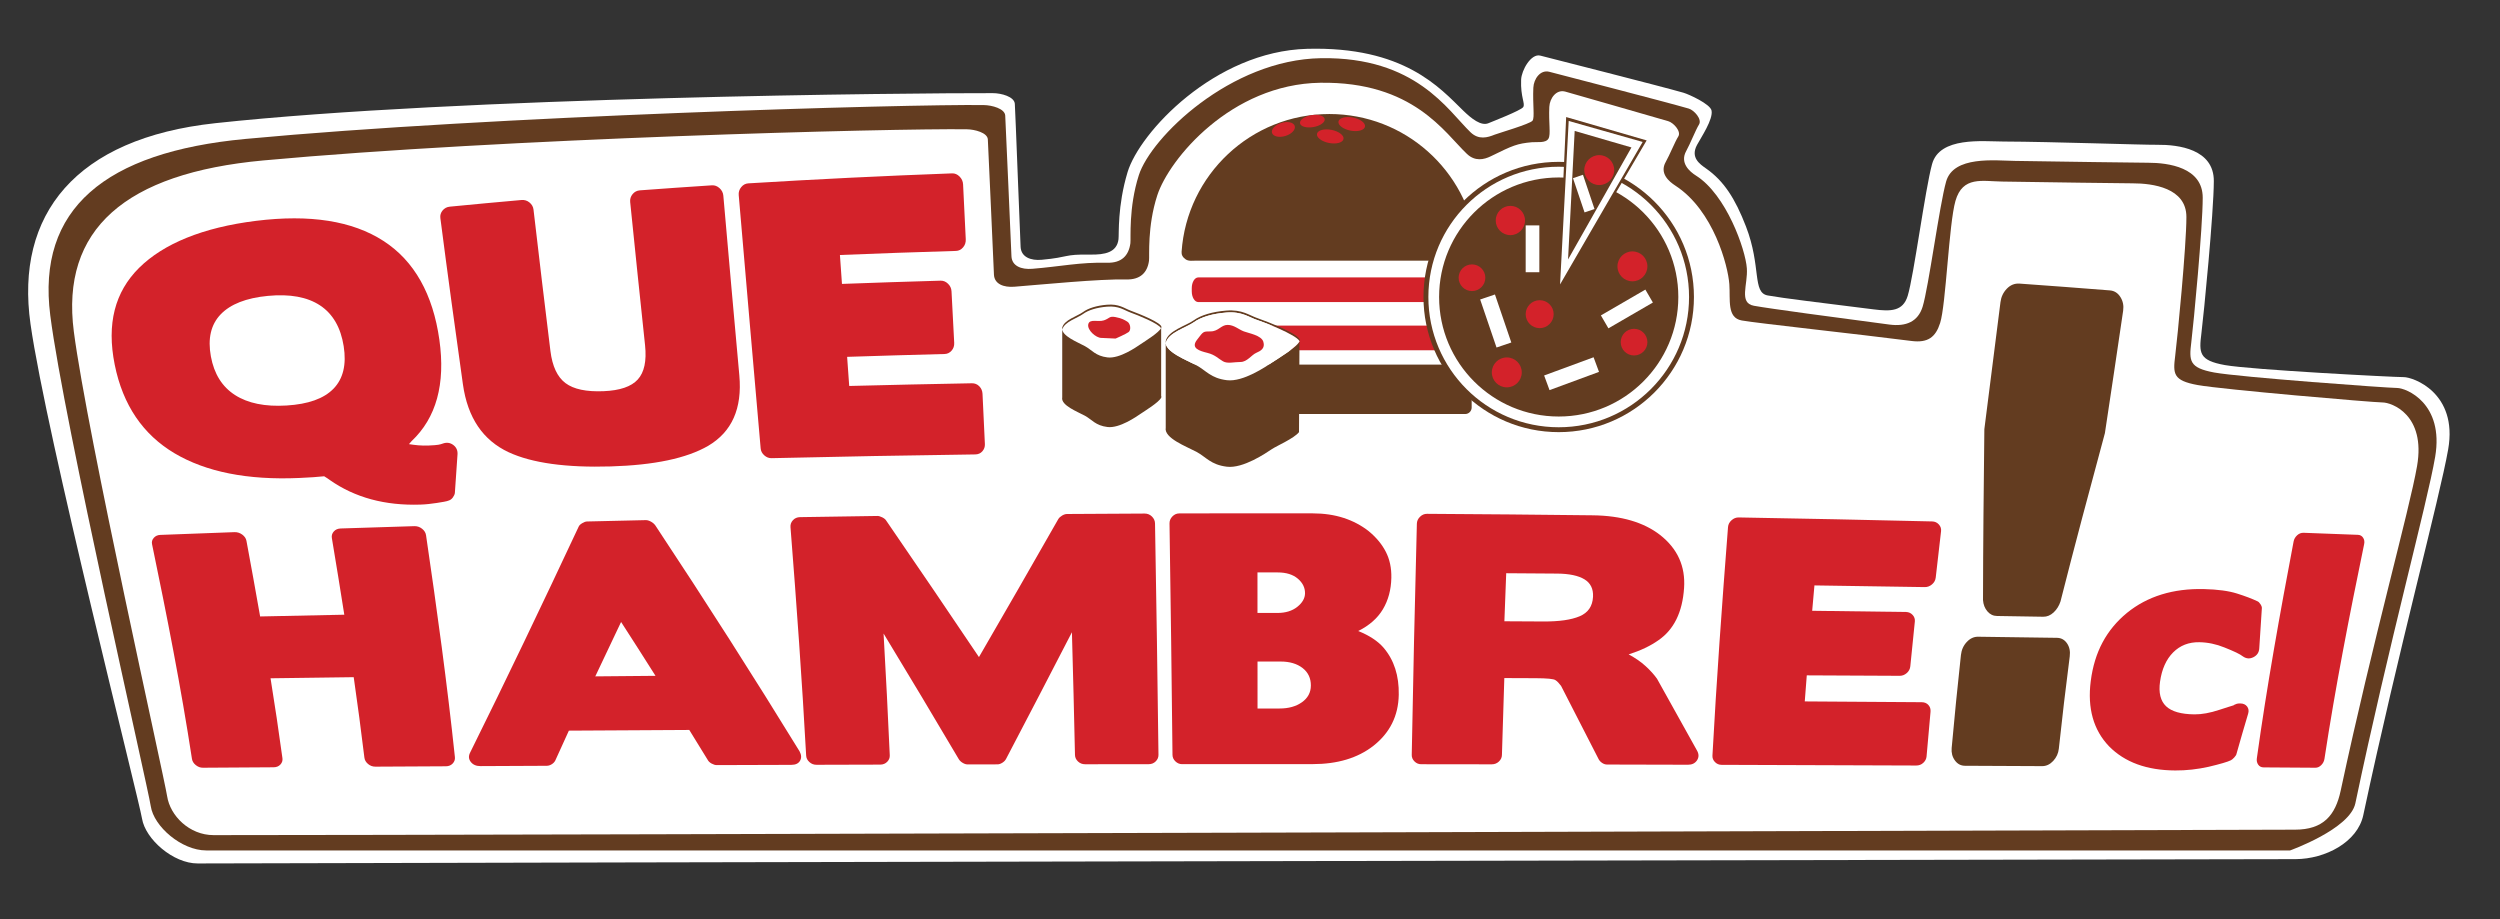 <svg xmlns="http://www.w3.org/2000/svg" width="198.5" height="73"><rect width="100%" height="100%" fill="#333333" stroke="none"/><style type="text/css"><![CDATA[
	.st0{fill:#FFFFFF;}
	.st1{fill:#633C20;}
	.st2{fill-rule:evenodd;clip-rule:evenodd;fill:#FFFFFF;}
	.st3{fill-rule:evenodd;clip-rule:evenodd;fill:#633C20;}
	.st4{fill:#D3222A;}
	.st5{fill-rule:evenodd;clip-rule:evenodd;fill:#D3222A;}
]]></style><g id="Background"><path class="st2" d="M11.276 64.995c.268 1.636 2.478 3.569 4.422 3.563 21.612-.072 163.526-.333 166.574-.343 2.368-.008 4.917-1.356 5.372-3.488 2.831-13.26 6.068-25.194 6.742-29.051.783-4.484-2.784-5.739-3.537-5.733-.753.006-12.13-.584-14.193-.956-2.061-.372-2.059-.956-1.865-2.514.194-1.559.977-9.556.987-12.094.01-2.538-2.807-2.9-4.498-2.883-1.191.012-8.261-.242-12.21-.259-1.65-.007-5.061-.398-5.663 1.791-.554 2.015-1.447 8.865-1.935 10.461-.378 1.238-1.344 1.246-2.712 1.074-4.412-.554-7.134-.877-8.4-1.104-1.247-.223-.497-2.28-1.728-5.472-.858-2.225-1.761-3.623-3.168-4.608-.515-.36-1.257-.874-.72-1.872.324-.601 1.297-2.04 1.152-2.735-.107-.515-1.803-1.287-2.229-1.41-1.808-.521-10.792-2.795-11.363-2.946-.737-.194-1.497 1.162-1.527 1.908-.057 1.408.351 1.91.163 2.182-.188.271-2.502 1.166-2.755 1.274-.58.249-1.346-.355-2.016-1.008-1.85-1.801-4.692-5.104-12.384-4.896-7.34.199-13.31 6.653-14.256 9.792-.816 2.709-.669 4.917-.72 5.328-.129 1.058-1.102 1.234-2.225 1.218-2.202-.034-1.603.204-3.867.412-.879.081-1.636-.215-1.681-1.019-.046-.804-.416-10.802-.459-11.367-.043-.564-1.063-.843-1.745-.845-6.114-.017-42.394.292-61.736 2.385-11.086 1.2-15.91 7.24-14.673 15.953 1.25 8.813 8.595 37.688 8.853 39.262z"/><path class="st3" d="M11.972 64.017c.242 1.604 2.44 3.508 4.404 3.508h165.456s4.755-1.7 5.184-3.744c2.661-12.681 5.712-23.839 6.336-27.504.725-4.256-2.299-5.472-3.024-5.472-.725 0-12.533-.859-14.526-1.229s-1.993-.926-1.812-2.405c.181-1.48.906-9.068.906-11.474s-2.718-2.775-4.349-2.775c-1.15 0-6.728-.092-10.547-.146-1.597-.022-4.899-.428-5.48 1.646-.534 1.909-1.393 8.42-1.865 9.936-.366 1.177-1.304 1.588-2.633 1.413-4.289-.564-9.532-1.267-10.764-1.493-1.215-.225-.467-1.679-.558-2.972-.105-1.501-1.638-5.854-4.034-7.36-.517-.325-1.305-1.012-.78-1.956.316-.569.749-1.676 1.014-2.101.265-.425-.393-1.144-.809-1.266-1.759-.514-10.508-2.77-11.065-2.92-.719-.193-1.247.557-1.279 1.267-.06 1.34.12 2.356-.064 2.612-.184.257-2.759 1.009-3.007 1.11-.567.231-1.265.437-1.917-.191-1.802-1.735-4.334-5.996-11.864-5.881-7.199.111-13.519 6.3-14.473 9.295-.824 2.587-.617 5.007-.669 5.401-.135 1.013-.733 1.572-1.841 1.546-2.171-.052-3.714.302-5.951.481-.87.07-1.614-.221-1.651-.993-.038-.773-.458-10.64-.495-11.181-.038-.541-1.042-.818-1.714-.827-5.955-.079-39.163.86-58.626 2.691-11.136 1.047-16.563 5.553-15.483 14.011 1.088 8.516 7.738 37.368 7.98 38.973z"/><path class="st2" d="M13.271 63.223c.237 1.543 1.76 3.086 3.689 3.086 22.21 0 163.002-.433 165.258-.433s3.211-1.134 3.633-3.1c2.614-12.193 5.45-22.239 6.063-25.764.712-4.093-2.026-5.057-2.738-5.057-.712 0-12.727-1.027-14.685-1.383-1.958-.356-1.958-.891-1.781-2.313.178-1.424.89-8.72.89-11.032 0-2.313-2.67-2.67-4.272-2.67-1.13 0-6.61-.088-10.362-.141-1.569-.021-3.132-.457-3.703 1.537-.525 1.836-.752 8.234-1.216 9.692-.36 1.132-.973 1.597-2.279 1.428-4.214-.542-12.262-1.408-13.473-1.627-1.193-.215-.896-1.643-.986-2.885-.104-1.444-1.244-5.844-4.284-7.82-.5-.324-1.282-.973-.767-1.881.311-.547.736-1.611.996-2.02.26-.409-.386-1.101-.794-1.217-1.729-.494-7.641-2.207-8.188-2.352-.706-.186-1.225.535-1.256 1.218-.06 1.288.128 2.167-.064 2.513-.213.383-.912.255-1.311.291-1.182.108-1.497.244-3.276 1.118-.538.264-1.243.421-1.884-.184-1.77-1.669-4.258-5.767-11.656-5.655-7.073.107-12 6.059-12.937 8.938-.809 2.488-.605 4.815-.657 5.194-.133.974-.721 1.512-1.809 1.486-2.133-.049-6.681.404-8.879.577-.854.067-1.585-.212-1.623-.955s-.449-10.231-.486-10.751c-.038-.521-1.023-.787-1.684-.796-5.851-.075-36.728.714-55.851 2.475-10.941 1.01-16.096 5.467-15.035 13.6 1.069 8.188 7.169 35.34 7.407 36.883z"/></g><g id="Text"><path class="st4" d="M36.116 39.145c-.019.118-.073.237-.163.358-.09.12-.195.199-.314.236-.084.036-.213.07-.387.101l-.574.095-.643.084c-.22.023-.436.039-.648.046-2.822.094-5.211-.561-7.192-1.946l-.199-.141-.258-.162c-.248.026-.537.052-.866.074-.33.022-.701.043-1.113.061-4.119.181-7.413-.485-9.906-1.964-2.489-1.482-4.096-3.806-4.746-7.039-.649-3.233.009-5.769 1.942-7.685 1.932-1.908 5.036-3.201 9.287-3.729 4.27-.529 7.644 0 10.107 1.594 2.464 1.587 3.936 4.255 4.442 7.842.499 3.533-.247 6.208-2.205 8.056l-.208.238c.241.04.489.071.746.094.256.022.536.027.841.015.358-.016.604-.034.736-.058.132-.022.249-.053.352-.092.308-.115.587-.08.84.105.251.186.364.441.339.765l-.21 3.052zm-10.699-14.893c-1.016-.672-2.398-.925-4.144-.759-1.728.164-2.981.661-3.755 1.47-.774.81-1.033 1.918-.775 3.332.256 1.399.899 2.418 1.921 3.073 1.022.655 2.384.934 4.087.829 1.722-.104 2.963-.545 3.731-1.337.768-.791 1.038-1.915.807-3.374-.234-1.475-.856-2.561-1.872-3.234z"/><path class="st4" d="M50.036 16.037c-.023-.229.04-.436.189-.619.149-.185.344-.286.584-.305 1.905-.142 3.811-.274 5.716-.399.222-.015.424.061.605.225.182.165.283.363.303.597.427 4.933.856 9.679 1.271 14.279.235 2.626-.595 4.469-2.465 5.579-1.723 1-4.297 1.536-7.741 1.64-3.551.106-6.249-.267-8.104-1.123-2.045-.955-3.264-2.733-3.64-5.407-.602-4.297-1.209-8.688-1.79-13.196-.028-.217.03-.415.176-.595s.338-.281.579-.305c1.895-.185 3.79-.36 5.686-.528.24-.021.453.045.639.198.186.153.291.342.317.565.442 3.831.895 7.565 1.343 11.222.151 1.224.551 2.07 1.198 2.555s1.654.696 3.021.64c1.294-.054 2.198-.359 2.716-.928.517-.567.711-1.47.579-2.717-.391-3.697-.789-7.483-1.182-11.378z"/><path class="st4" d="M61.262 36.379c-.213.005-.405-.07-.579-.226-.173-.155-.269-.338-.287-.551-.551-6.397-1.148-13.064-1.742-20.113-.02-.233.046-.443.198-.63.152-.186.339-.286.561-.3 5.393-.33 10.786-.595 16.18-.793.222-.009.421.075.596.251.175.175.269.384.28.625l.212 4.349c.013.255-.059.473-.215.653-.156.181-.343.274-.562.28-3.071.091-6.142.198-9.214.323l.162 2.296c2.612-.097 5.224-.183 7.834-.257.218-.006.414.075.587.244.173.168.265.367.277.598l.214 4.093c.013.244-.057.451-.21.623s-.337.26-.553.264c-2.578.066-5.158.142-7.739.226l.165 2.312c3.249-.083 6.496-.154 9.74-.214.232-.004.429.076.589.239.16.163.245.365.256.604l.188 3.986c.01.216-.056.406-.199.57-.143.163-.329.246-.558.25-5.385.073-10.778.173-16.181.298z"/><path class="st4" d="M18.608 42.253c.231-.009.44.057.627.194.187.139.298.304.333.495.373 2.007.736 4.008 1.086 6.005 2.231-.048 4.458-.094 6.683-.139-.316-2.021-.647-4.049-.988-6.088-.032-.195.019-.368.154-.521.135-.151.318-.23.549-.238 1.95-.063 3.897-.125 5.843-.184.229-.007.436.062.617.206s.286.314.315.513c.878 5.976 1.681 11.826 2.292 17.622.02.192-.039.36-.176.505-.138.146-.317.218-.537.22l-5.598.03c-.221.001-.416-.069-.585-.212-.17-.143-.266-.309-.29-.5-.256-2.126-.542-4.256-.849-6.393-2.199.028-4.4.058-6.604.088.341 2.118.658 4.233.945 6.348.025.19-.029.356-.163.5-.134.144-.312.216-.533.218l-5.616.036c-.204.002-.394-.067-.568-.208-.175-.141-.276-.306-.305-.494-.87-5.694-1.991-11.371-3.169-17.047-.039-.188.007-.355.138-.503s.304-.226.518-.234c1.964-.075 3.923-.149 5.881-.219z"/><path class="st4" d="M56.907 60.749c-.119 0-.252-.039-.401-.12-.149-.08-.252-.177-.311-.29-.484-.792-.973-1.586-1.466-2.381-3.184.017-6.371.035-9.56.055-.36.795-.72 1.587-1.082 2.378-.058.113-.151.21-.279.291s-.26.121-.396.122l-5.259.025c-.339.002-.596-.108-.771-.332-.175-.224-.193-.472-.051-.746 2.884-5.816 5.709-11.731 8.61-17.922.041-.103.135-.198.284-.286.148-.089.275-.134.381-.137 1.558-.038 3.115-.073 4.671-.108.123-.002.259.038.409.12.149.082.265.183.348.3 4.035 6.092 7.849 12.067 11.451 17.937.15.276.164.524.041.744-.124.22-.354.33-.691.331-1.976.005-3.952.012-5.928.019zm-9.641-7.045c1.595-.016 3.188-.029 4.781-.043-.897-1.421-1.809-2.847-2.733-4.277-.684 1.451-1.366 2.89-2.048 4.32z"/><path class="st4" d="M90.883 40.776c.227-.001.421.078.581.236.16.158.242.343.245.554.11 6.365.204 12.444.274 18.373.002.196-.071.368-.221.516s-.335.221-.554.221l-5.054.005c-.219 0-.406-.073-.561-.22-.155-.147-.234-.318-.239-.515-.069-3.199-.151-6.44-.243-9.746-1.766 3.422-3.506 6.771-5.238 10.073-.064.114-.163.213-.295.294-.133.082-.258.123-.375.123l-2.377.004c-.118.001-.246-.039-.384-.121-.138-.081-.242-.179-.313-.293-1.938-3.283-3.925-6.605-5.973-9.977.186 3.275.352 6.492.492 9.672.008.195-.06.366-.206.514-.146.146-.328.22-.547.221l-5.062.014c-.219.001-.409-.072-.568-.218s-.245-.316-.256-.512c-.322-5.887-.752-11.896-1.244-18.142-.016-.207.048-.39.194-.548s.332-.239.56-.243c2.051-.034 4.101-.065 6.149-.094.105-.001.234.036.388.112.153.077.26.167.319.271 2.521 3.67 4.97 7.275 7.354 10.822 2.07-3.567 4.165-7.211 6.302-10.961.066-.105.168-.199.305-.279s.267-.12.389-.121c2.054-.014 4.106-.026 6.158-.035z"/><path class="st4" d="M93.861 60.675c-.202 0-.379-.074-.533-.221-.153-.147-.23-.319-.232-.516-.061-5.929-.142-12.009-.237-18.376-.003-.211.073-.396.228-.556s.337-.239.547-.24c3.527-.01 7.054-.012 10.582-.005.908.001 1.731.123 2.47.363.738.24 1.4.59 1.984 1.048.601.493 1.055 1.041 1.364 1.643.309.602.455 1.291.438 2.066-.02.948-.243 1.777-.669 2.493-.426.715-1.08 1.29-1.96 1.729.886.357 1.555.799 2.008 1.321.838.979 1.239 2.23 1.21 3.742-.031 1.679-.707 3.026-2.021 4.059-1.246.968-2.849 1.447-4.82 1.447-3.452 0-6.906.001-10.359.003zm5.986-8.149l.001 3.729h1.755c.712 0 1.301-.165 1.771-.497.468-.332.705-.772.709-1.322.004-.584-.214-1.048-.655-1.393-.442-.343-1.021-.516-1.738-.517h-1.843zm-.004-7.076l.001 3.219h1.573c.653 0 1.182-.161 1.588-.485.406-.324.611-.684.614-1.078.003-.446-.188-.834-.575-1.162-.387-.328-.918-.493-1.593-.493l-1.608-.001z"/><path class="st4" d="M119.443 53.84c-.069 2.059-.133 4.094-.19 6.113-.005.196-.086.367-.242.514s-.344.22-.562.22l-5.611-.007c-.203-.001-.378-.074-.527-.222-.149-.147-.222-.318-.219-.516.104-5.925.245-12 .407-18.357.005-.211.089-.396.25-.553.161-.158.347-.236.557-.234 4.385.026 8.772.065 13.163.118 2.258.027 4.041.552 5.336 1.556 1.396 1.092 2.027 2.501 1.911 4.215-.131 1.936-.814 3.312-2.049 4.157-.305.216-.655.419-1.052.608-.396.19-.83.358-1.3.506.533.288.982.599 1.348.934s.668.669.905 1.002c1.062 1.921 2.12 3.821 3.178 5.706.154.277.153.534-.002.769-.156.235-.394.353-.714.352l-6.427-.016c-.135-.001-.264-.041-.387-.123-.124-.082-.217-.18-.28-.294-1.003-1.943-2.007-3.901-3.015-5.882l.023.05-.207-.25c-.073-.083-.151-.149-.234-.2-.133-.101-.659-.152-1.58-.156l-2.48-.01zm.15-8.326c-.05 1.282-.098 2.554-.145 3.815l3.093.017c1.255.007 2.215-.13 2.884-.414.668-.283 1.022-.796 1.061-1.545.033-.63-.194-1.093-.681-1.389-.488-.295-1.208-.447-2.161-.455-1.35-.011-2.701-.021-4.051-.029z"/><path class="st4" d="M136.688 60.728c-.203-.001-.376-.074-.52-.221s-.211-.317-.2-.513c.321-5.888.749-11.897 1.237-18.145.016-.207.109-.387.279-.54s.36-.228.571-.224c5.111.088 10.23.193 15.362.317.211.005.387.085.528.241s.199.335.175.538c-.144 1.231-.285 2.455-.422 3.673-.024.218-.123.399-.297.547-.173.146-.364.219-.573.215-2.924-.049-5.844-.094-8.761-.134l-.179 2.014c2.481.029 4.964.062 7.45.096.208.003.382.08.522.231.141.151.2.326.179.525-.124 1.19-.245 2.376-.36 3.556-.021.214-.116.393-.284.539-.168.146-.355.218-.561.216-2.46-.014-4.918-.026-7.375-.036l-.16 2.069c3.093.019 6.189.04 9.289.063.222.002.398.076.53.224.131.147.187.327.167.538-.111 1.185-.216 2.365-.315 3.543-.016.193-.103.362-.258.507-.156.145-.344.216-.563.215-5.161-.02-10.313-.039-15.461-.054z"/><path class="st1" d="M167.13 34.388c-1.222 4.519-2.413 8.971-3.527 13.37-.115.347-.296.636-.545.869-.25.232-.525.347-.827.342l-3.671-.06c-.301-.004-.556-.127-.762-.369s-.322-.539-.347-.892c.007-4.426.055-8.935.107-13.573.42-3.3.852-6.658 1.28-10.087.052-.415.221-.772.507-1.068.286-.296.624-.43 1.014-.402 2.387.17 4.774.35 7.164.539.354.028.633.204.837.527.204.323.276.686.218 1.088-.479 3.288-.967 6.523-1.448 9.716zm-3.807 16.255c.334.005.6.15.797.437.197.285.269.632.217 1.038-.315 2.456-.607 4.896-.866 7.327-.04.371-.188.695-.446.973-.258.276-.55.414-.877.413-2.045-.011-4.089-.021-6.132-.029-.327-.002-.593-.143-.797-.424-.205-.28-.29-.607-.257-.981.22-2.444.467-4.903.736-7.385.044-.41.199-.757.464-1.039.264-.282.564-.421.898-.417 2.086.027 4.174.056 6.263.087z"/><path class="st4" d="M177.58 59.848c-.011.079-.072.178-.181.296-.11.118-.201.192-.273.224-.255.126-.84.296-1.751.513-.893.2-1.78.299-2.663.294-2.257-.013-4.008-.65-5.258-1.922-1.23-1.288-1.724-3.01-1.449-5.17.148-1.16.462-2.188.941-3.081.478-.893 1.124-1.674 1.939-2.342 1.625-1.318 3.671-1.946 6.111-1.887 1.088.026 1.963.145 2.624.354.66.209 1.201.414 1.624.616.082.034.165.116.247.246s.116.242.099.338c-.071 1.054-.14 2.104-.204 3.155-.019.318-.171.55-.457.696-.286.147-.561.131-.827-.049-.124-.098-.306-.204-.548-.32-.242-.115-.551-.248-.928-.398-.654-.267-1.32-.407-1.998-.419-.834-.014-1.529.256-2.081.81-.552.555-.899 1.33-1.039 2.322-.125.881.036 1.531.477 1.951.441.421 1.192.635 2.255.646.583.006 1.244-.115 1.985-.362l.718-.231.447-.138-.051-.001.248-.104c.072-.022.169-.034.29-.032.241.003.422.084.544.244.122.16.148.351.081.572-.317 1.059-.624 2.118-.922 3.179z"/><path class="st4" d="M187.219 42.465c.178.007.315.084.411.229.095.146.124.313.085.502-1.173 5.682-2.288 11.361-3.153 17.058-.029.188-.113.354-.253.494-.141.142-.296.211-.466.21l-4.11-.027c-.188-.001-.331-.073-.43-.216-.1-.144-.137-.31-.11-.5.795-5.725 1.824-11.454 2.919-17.22.036-.191.13-.356.282-.495.151-.139.326-.205.521-.197 1.433.052 2.868.106 4.304.162z"/></g><g id="Sambuch"><path class="st3" d="M94.144 20.594c-.243-.166-.342-.367-.326-.599.417-6.112 5.511-10.942 11.734-10.942 5.998 0 10.947 4.487 11.67 10.286.055.444.053.755-.267 1.056-.397.374-.486.3-1.847.3h-20.14c-.24-.001-.585.063-.824-.101z"/><path class="st3" d="M94.368 28.948h21.965c.285 0 .517.231.517.517v2.892c0 .286-.231.517-.517.517h-21.965c-.285 0-.517-.23-.517-.517v-2.892c0-.285.232-.517.517-.517z"/><path class="st5" d="M101.743 9.758c.499-.151.973-.041 1.06.245.087.287-.246.642-.745.793s-.973.042-1.06-.245c-.087-.286.246-.642.745-.793z"/><path class="st5" d="M104.119 9.147c.542-.093 1.017.042 1.062.302s-.357.547-.899.64c-.542.094-1.017-.041-1.062-.301-.045-.26.358-.547.899-.641z"/><path class="st5" d="M105.723 10.312c.582.114 1.007.438.951.726s-.573.428-1.154.313c-.581-.113-1.007-.438-.95-.726.055-.286.572-.426 1.153-.313z"/><path class="st5" d="M107.429 9.331c.581.114 1.007.439.951.726-.056.287-.573.428-1.154.313-.581-.113-1.007-.438-.951-.726.056-.286.573-.426 1.154-.313z"/><path class="st5" d="M95.143 22.027h20.362c.286 0 .517.381.517.851v.255c0 .47-.231.851-.517.851h-20.362c-.286 0-.517-.381-.517-.851v-.255c0-.47.231-.851.517-.851z"/><path class="st5" d="M95.143 25.855h20.362c.286 0 .517.381.517.851v.255c0 .47-.231.851-.517.851h-20.362c-.286 0-.517-.381-.517-.851v-.255c0-.47.231-.851.517-.851z"/></g><g id="Layer_1"><path class="st3" d="M103.178 27.089c-.196.48-1.745 1.404-2.195 1.704-.465.31-2.274 1.55-3.566 1.395s-1.654-.775-2.429-1.188c-.775-.413-2.584-1.085-2.429-1.911v6.869c-.155.826 1.654 1.498 2.429 1.911.775.413 1.137 1.033 2.429 1.188 1.292.155 3.101-1.084 3.566-1.395.404-.27 1.756-.846 2.158-1.35l.037-7.223z"/><path class="st3" d="M84.351 26.004h-.009v.022l.009-.022z"/><path class="st3" d="M92.197 26.033c-.146.364-1.291 1.063-1.624 1.29-.344.234-1.683 1.173-2.639 1.056s-1.224-.587-1.798-.899c-.565-.309-1.866-.807-1.795-1.42v5.489l-.002.011c-.115.625 1.224 1.134 1.797 1.446s.842.782 1.798.899 2.295-.821 2.639-1.056c.325-.222 1.435-.896 1.621-1.268h.002v-.005l.021-.057-.021-.077v-5.409z"/><path class="st5" d="M87.442 26.83l1.137.052s.827-.361 1.034-.517c.207-.154.155-.671-.104-.826s-.414-.258-.93-.361c-.517-.104-.465.104-.93.258-.465.155-1.137-.154-1.241.311-.102.464.621 1.083 1.034 1.083z"/><path class="st1" d="M85.984 24.937c.421-.313 1.104-.521 1.912-.587.957-.078 1.341.276 1.875.47.545.197 2.224.862 2.413 1.24l.035-.066c.077-.352-1.775-1.079-2.448-1.329-.532-.198-.918-.548-1.875-.47-.809.066-1.491.274-1.912.587-.421.313-1.53.626-1.645 1.252l.011.125c.146-.605 1.22-.915 1.634-1.222z"/><path class="st3" d="M94.781 25.591c.568-.413 1.491-.688 2.584-.774 1.292-.104 1.803.396 2.533.619.418.128 3.002 1.134 3.282 1.647l.025-.046c.103-.465-2.71-1.558-3.308-1.756-.724-.24-1.241-.724-2.533-.62-1.093.088-2.016.361-2.584.774-.568.414-2.067.827-2.222 1.653l.012.125c.186-.805 1.65-1.214 2.211-1.622z"/><path class="st2" d="M103.18 27.083c-.28-.514-2.864-1.52-3.282-1.647-.73-.223-1.241-.723-2.533-.619-1.093.087-2.016.361-2.584.774-.562.408-2.025.817-2.21 1.623l-.012-.125c-.155.826 1.654 1.498 2.429 1.911.775.413 1.137 1.032 2.429 1.188s3.101-1.085 3.566-1.395c.465-.31 2.119-1.291 2.223-1.756l-.026.046z"/><path class="st5" d="M95.04 26.985c.517-.672.465-.672 1.085-.672s.827-.516 1.344-.516c.517 0 .878.361 1.292.516.414.155 1.396.311 1.55.827.155.517-.207.723-.568.878s-.724.723-1.24.723c-.517 0-1.034.155-1.396-.052-.362-.206-.62-.516-1.24-.671s-1.344-.361-.827-1.033z"/></g><g id="Pizza"><path class="st3" d="M123.762 12.851c5.93 0 10.737 4.805 10.737 10.73 0 5.927-4.807 10.731-10.737 10.731s-10.738-4.805-10.738-10.731 4.808-10.73 10.738-10.73z"/><path class="st2" d="M123.762 13.238c-5.716 0-10.349 4.631-10.349 10.343 0 5.713 4.633 10.343 10.349 10.343s10.349-4.63 10.349-10.343c0-5.712-4.633-10.343-10.349-10.343zm0 19.834c-5.245 0-9.497-4.249-9.497-9.491 0-5.241 4.252-9.49 9.497-9.49s9.497 4.249 9.497 9.49c0 5.242-4.252 9.491-9.497 9.491z"/><path class="st1" d="M123.728 23.098l.625-13.804 6.39 1.854-7.015 11.95z"/><path class="st0" d="M124.554 9.604l-.685 12.979 6.559-11.312-5.874-1.667zm.475.792l4.508 1.311-5.034 8.896.526-10.207z"/><path class="st5" d="M126.979 12.317c.657 0 1.189.531 1.189 1.188s-.532 1.188-1.189 1.188c-.656 0-1.188-.532-1.188-1.188s.531-1.188 1.188-1.188z"/><path class="st2" d="M125.687 13.878l.918 2.72-.792.268-.918-2.72.792-.268z"/><path class="st5" d="M116.875 20.994c.585 0 1.06.474 1.06 1.059s-.475 1.059-1.06 1.059-1.06-.474-1.06-1.059.475-1.059 1.06-1.059z"/><path class="st5" d="M119.924 16.346c.642 0 1.163.521 1.163 1.162s-.521 1.162-1.163 1.162-1.163-.521-1.163-1.162.521-1.162 1.163-1.162z"/><path class="st5" d="M122.25 23.835c.614 0 1.111.497 1.111 1.11s-.498 1.11-1.111 1.11-1.111-.497-1.111-1.11.497-1.11 1.111-1.11z"/><path class="st5" d="M119.64 28.38c.656 0 1.188.532 1.188 1.188 0 .656-.532 1.188-1.188 1.188-.657 0-1.189-.532-1.189-1.188 0-.656.532-1.188 1.189-1.188z"/><path class="st5" d="M129.744 26.107c.585 0 1.06.474 1.06 1.059s-.475 1.059-1.06 1.059-1.06-.474-1.06-1.059.475-1.059 1.06-1.059z"/><path class="st5" d="M129.614 19.961c.657 0 1.189.532 1.189 1.188 0 .655-.532 1.188-1.189 1.188-.656 0-1.188-.532-1.188-1.188 0-.656.532-1.188 1.188-1.188z"/><path class="st2" d="M121.139 17.896h1.085v3.719h-1.085v-3.719z"/><path class="st2" d="M127.111 25.043l3.531-2.049.597 1.027-3.531 2.049-.597-1.027z"/><path class="st2" d="M122.604 29.813l3.927-1.447.43 1.162-3.928 1.448-.429-1.163z"/><path class="st2" d="M117.525 23.78l1.174-.399 1.299 3.813-1.174.399-1.299-3.813z"/></g></svg>